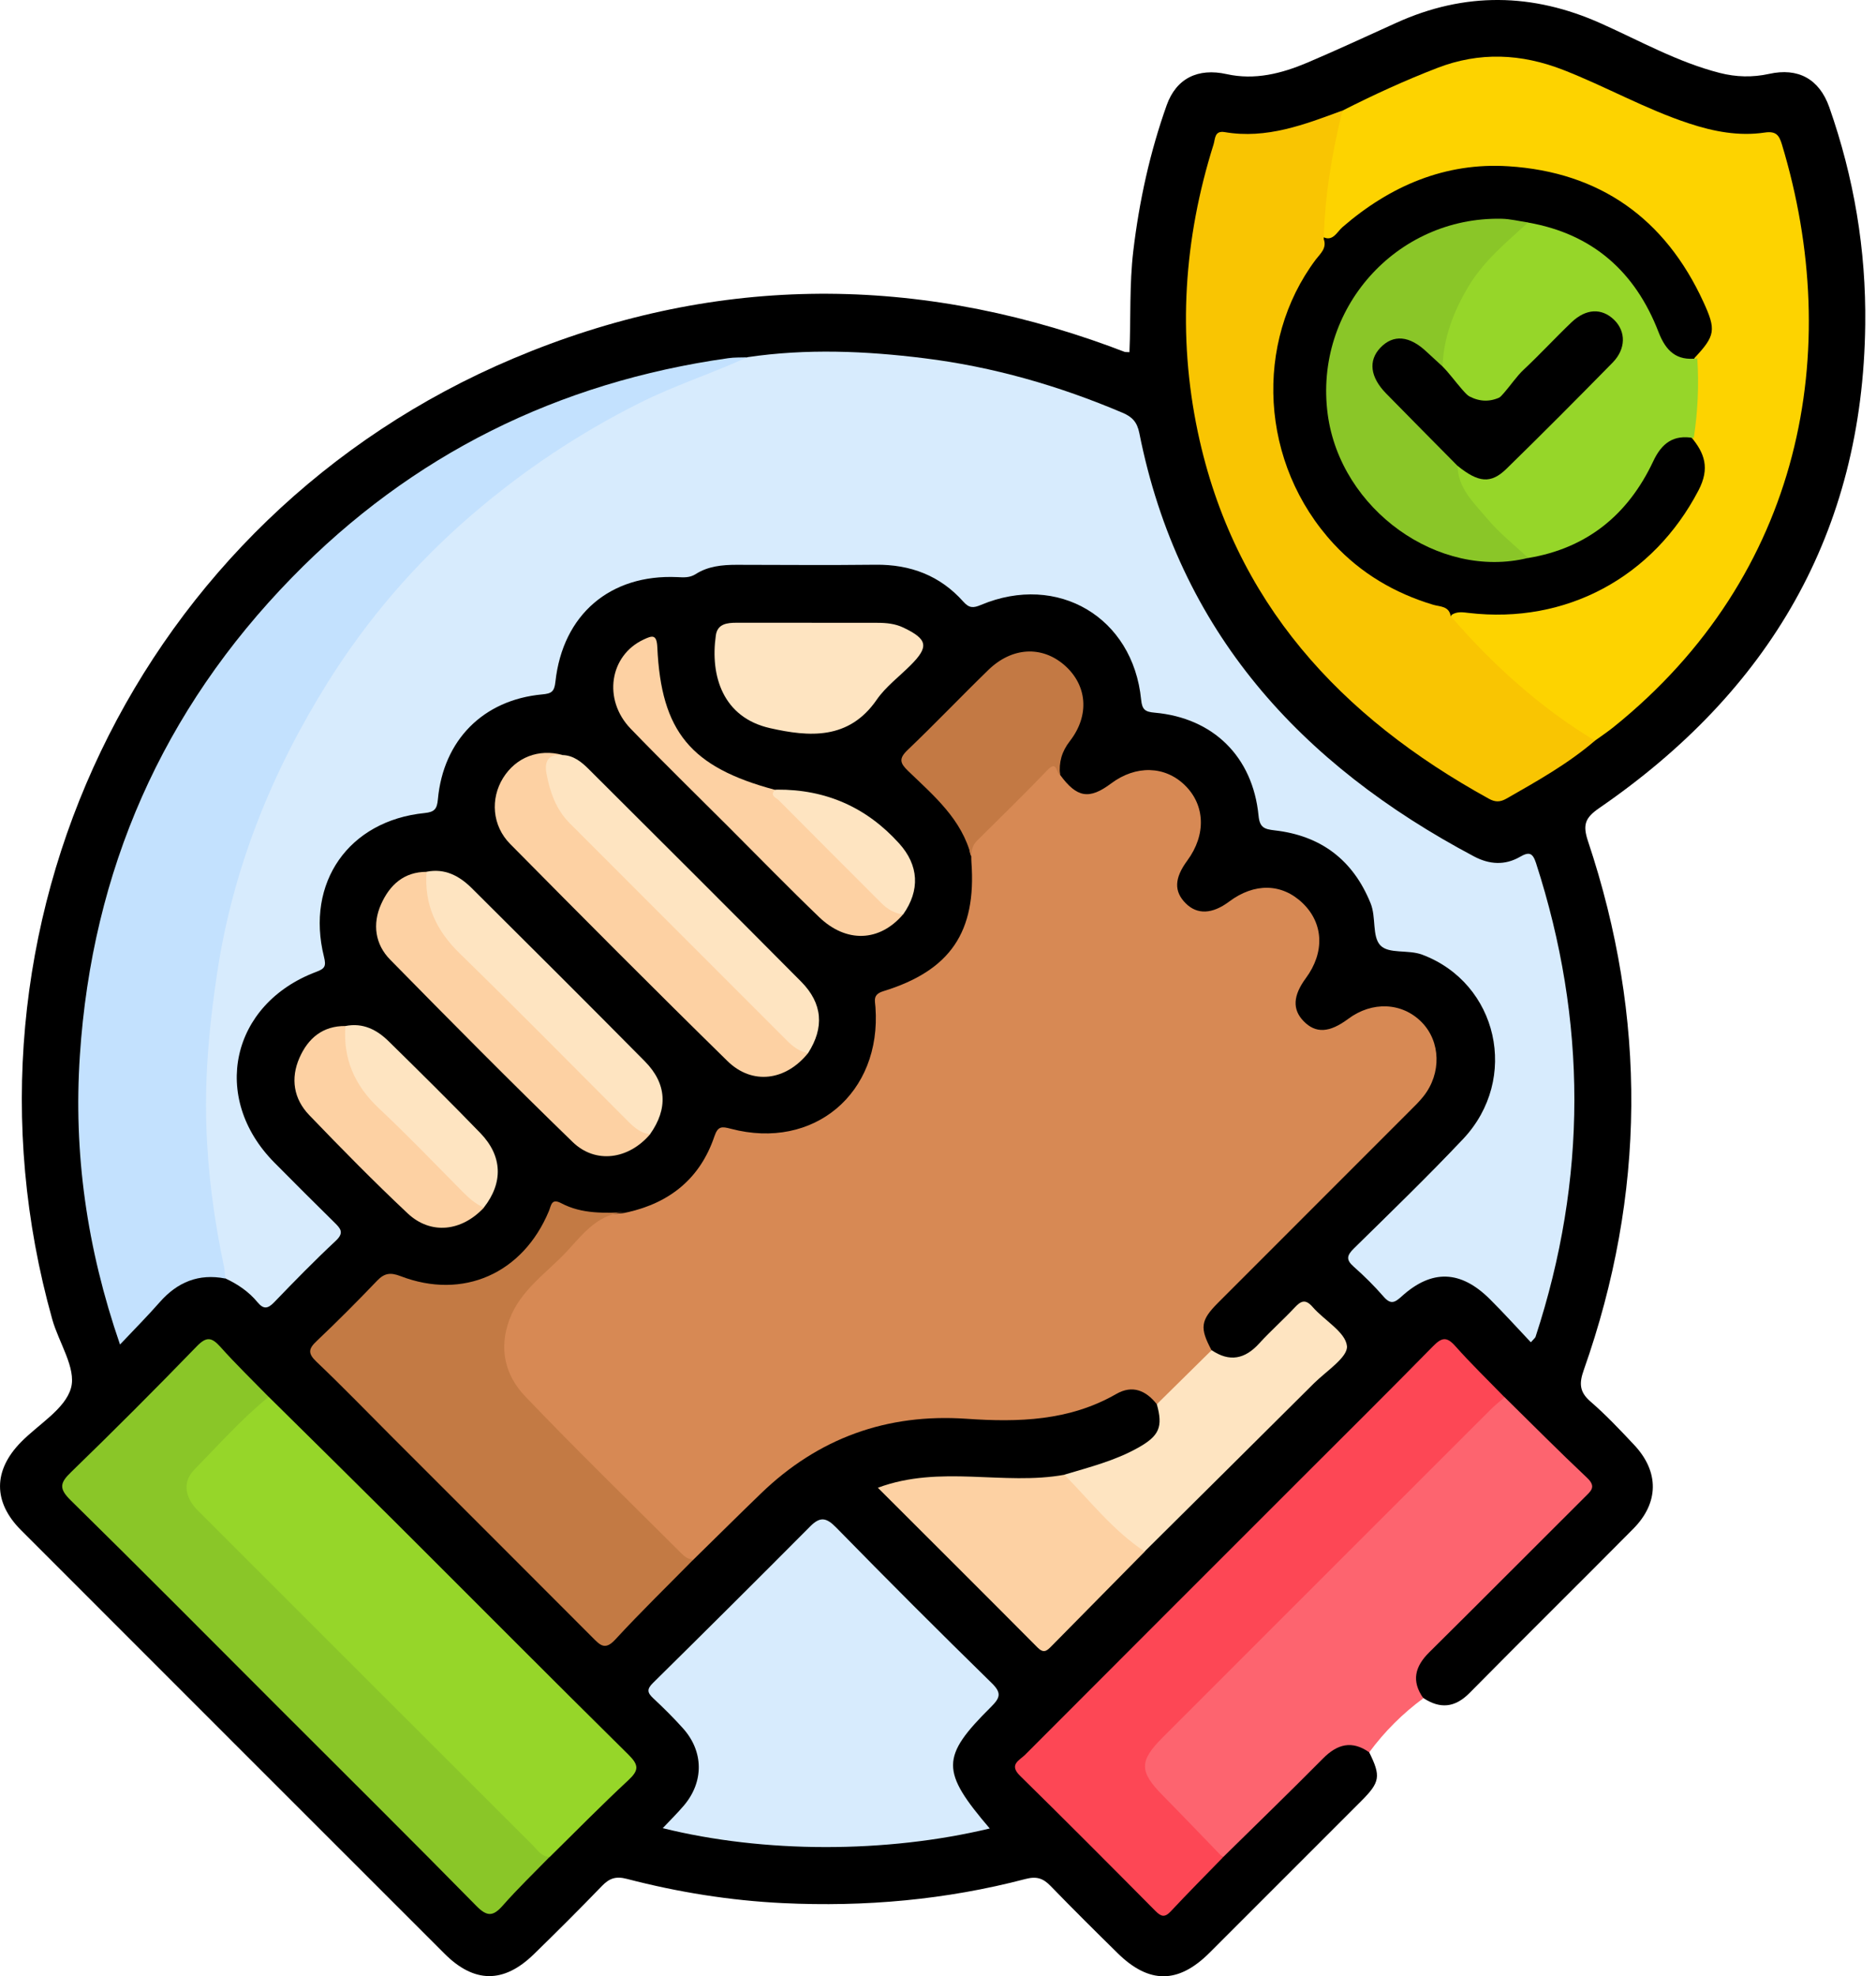 <svg fill="none" height="158" viewBox="0 0 150 158" width="150" xmlns="http://www.w3.org/2000/svg" xmlns:xlink="http://www.w3.org/1999/xlink"><clipPath id="a"><path d="m0 0h149.141v158h-149.141z"/></clipPath><g clip-path="url(#a)"><path d="m109.478 140.097c.946 1.911.872 2.387-.643 3.901-4.037 4.044-8.08 8.087-12.123 12.124-2.504 2.498-4.841 2.504-7.357.025-1.799-1.768-3.592-3.549-5.348-5.36-.594-.612-1.107-.798-2.009-.563-6.362 1.669-12.841 2.244-19.407 1.929-4.216-.204-8.377-.872-12.458-1.935-.903-.235-1.41-.049-2.009.569-1.787 1.855-3.611 3.672-5.453 5.465-2.405 2.337-4.761 2.312-7.128-.056-11.289-11.283-22.578-22.566-33.862-33.861-2.244-2.244-2.232-4.767-.006-7.036 1.403-1.434 3.549-2.658 4.006-4.346.427-1.57-.983-3.617-1.502-5.472-8.792-31.326 6.869-64.156 36.854-76.817 15.704-6.634 31.692-6.825 47.723-.971.383.142.76.297 1.15.433.086.031.198.018.402.031.117-2.702-.012-5.41.309-8.105.476-3.988 1.329-7.877 2.671-11.648.767-2.145 2.504-2.986 4.785-2.479 2.262.501 4.389-.043 6.442-.909 2.399-1.02 4.767-2.121 7.141-3.196 5.459-2.473 10.881-2.399 16.359.056 3.122 1.397 6.126 3.091 9.477 3.951 1.323.34 2.64.371 3.963.08 2.313-.513 4.007.396 4.81 2.665 1.973 5.62 2.949 11.4 2.875 17.367-.192 16.687-7.716 29.342-21.261 38.659-1.138.785-1.348 1.335-.903 2.665 4.717 14.115 4.618 28.223-.34 42.264-.371 1.051-.365 1.743.525 2.516 1.243 1.076 2.381 2.281 3.506 3.481 2.003 2.133 1.991 4.618-.074 6.702-4.347 4.389-8.749 8.729-13.089 13.125-1.181 1.193-2.355 1.286-3.697.408-1.28-.692-1.032-1.743-.606-2.794.278-.68.853-1.144 1.36-1.657 3.698-3.704 7.401-7.401 11.098-11.104 1.41-1.41 1.41-1.416.056-2.776-1.849-1.849-3.697-3.703-5.558-5.54-1.175-1.224-2.424-2.38-3.58-3.623-.705-.76-1.243-.834-2.022-.049-10.677 10.714-21.373 21.404-32.087 32.081-.841.835-.723 1.385.056 2.152 3.153 3.103 6.288 6.225 9.385 9.385.798.816 1.354.865 2.139.006 1.144-1.255 2.393-2.405 3.574-3.629 2.696-2.659 5.323-5.385 8.056-8.013 1.447-1.397 2.591-1.391 3.809-.13z" fill="#000"/><path d="m120.306 111.706c2.188 2.151 4.352 4.334 6.59 6.442.785.735.285 1.076-.198 1.564-4.142 4.124-8.259 8.272-12.414 12.383-1.15 1.138-1.453 2.3-.476 3.679-1.663 1.224-3.104 2.665-4.328 4.322-1.385-.971-2.547-.662-3.691.488-2.64 2.665-5.335 5.28-8.006 7.907-2.38-1.65-4.229-3.857-6.17-5.959-.686-.742-.439-1.75.031-2.616.272-.5.686-.896 1.088-1.292 8.649-8.649 17.298-17.305 25.96-25.942.445-.445.804-1.125 1.626-.976z" fill="#fd646f"/><path d="m92.497 112.268c-.872-1.101-1.948-1.564-3.24-.822-3.753 2.157-7.821 2.275-11.982 1.984-6.349-.439-11.846 1.54-16.433 5.973-1.812 1.749-3.598 3.524-5.397 5.286-.748.432-1.162-.174-1.57-.575-4.019-3.988-8.074-7.939-11.994-12.019-2.615-2.721-2.56-6.399.018-9.169 1.651-1.768 3.456-3.388 5.094-5.162.934-1.002 2.114-.563 3.166-.841 3.419-.767 5.83-2.72 6.962-6.071.284-.835.594-.797 1.323-.606 6.628 1.744 12.056-2.844 11.555-9.719-.037-.544-.229-1.014.625-1.28 5.373-1.651 7.456-4.748 7.048-10.319-.012-.154-.012-.309-.012-.464-.34-.73 0-1.292.482-1.781 1.713-1.75 3.45-3.481 5.193-5.199.767-.754 1.274-.705 1.422.458 1.342 1.842 2.331 2.009 4.087.692 1.966-1.471 4.297-1.416 5.892.142 1.632 1.589 1.712 3.963.204 6.016-1.051 1.422-1.088 2.479-.124 3.438.915.909 2.115.859 3.462-.148 2.022-1.515 4.223-1.471 5.88.124 1.676 1.614 1.774 3.938.254 5.997-1.033 1.397-1.089 2.51-.174 3.444.965.989 2.059.927 3.555-.185 1.917-1.434 4.322-1.329 5.886.266 1.515 1.546 1.589 4.087.142 5.917-.346.439-.76.835-1.162 1.236-5.088 5.094-10.183 10.183-15.271 15.277-1.403 1.41-1.472 2.01-.513 3.797-1.175 1.731-2.584 3.227-4.383 4.321z" fill="#d78954"/><path d="m59.76 28.557c4.723-.699 9.447-.501 14.152.086 5.484.68 10.758 2.195 15.846 4.359.773.328 1.162.736 1.342 1.632 3.147 15.827 12.878 26.473 26.758 33.837 1.224.649 2.473.73 3.679.031.717-.414 1.007-.328 1.273.482 4.099 12.637 4.105 25.268-.031 37.893-.024.08-.111.136-.377.439-1.1-1.162-2.157-2.337-3.276-3.45-2.331-2.318-4.637-2.405-7.042-.229-.557.507-.884.687-1.453.031-.742-.853-1.552-1.657-2.399-2.405-.631-.556-.538-.896.025-1.453 2.936-2.887 5.904-5.756 8.729-8.748 4.538-4.816 2.783-12.47-3.276-14.739-1.126-.42-2.671-.031-3.345-.748-.668-.717-.322-2.238-.773-3.351-1.403-3.475-3.981-5.416-7.666-5.836-.847-.099-1.206-.223-1.298-1.193-.464-4.699-3.623-7.802-8.304-8.217-.742-.068-1.002-.216-1.082-1.039-.649-6.591-6.671-10.146-12.798-7.58-.606.254-.94.284-1.422-.26-1.855-2.083-4.229-2.98-7.011-2.949-3.709.043-7.413.012-11.122.006-1.15 0-2.275.111-3.264.742-.482.309-.964.266-1.478.241-5.354-.241-9.15 2.986-9.737 8.365-.086.81-.322.946-1.07 1.014-4.705.439-7.895 3.654-8.328 8.39-.068.767-.266 1.014-1.063 1.094-6.059.612-9.527 5.552-8.043 11.499.185.748.068.94-.606 1.193-6.85 2.566-8.495 10.071-3.363 15.252 1.595 1.607 3.196 3.215 4.81 4.798.495.488.785.816.099 1.459-1.694 1.583-3.314 3.24-4.921 4.909-.513.532-.853.581-1.335 0-.693-.841-1.583-1.446-2.572-1.904-.649-.804-.711-1.811-.884-2.764-2.108-11.518-1.113-22.782 3.03-33.707 2.702-7.128 6.584-13.583 11.697-19.308 6.677-7.487 14.677-12.996 23.963-16.718 1.292-.519 2.64-.76 3.957-1.156z" fill="#d7ebfd"/><path d="m59.76 28.557c-2.832 1.304-5.812 2.25-8.606 3.654-4.835 2.424-9.286 5.385-13.385 8.909-4.55 3.907-8.414 8.402-11.58 13.465-4.439 7.11-7.537 14.745-8.81 23.098-.618 4.062-1.008 8.124-.884 12.229.117 3.839.624 7.629 1.422 11.388.062.297.062.606.086.915-2.121-.414-3.821.291-5.23 1.892-.977 1.113-2.022 2.164-3.178 3.388-2.665-7.734-3.728-15.339-3.209-23.11.977-14.789 6.597-27.593 16.952-38.208 9.589-9.836 21.286-15.617 34.888-17.54.507-.074 1.026-.05 1.54-.068z" fill="#c3e1fe"/><path d="m107.347 8.841c2.473-1.255 4.989-2.411 7.573-3.407 3.376-1.305 6.708-1.156 10.072.155 3.394 1.323 6.578 3.135 10.052 4.278 1.985.655 4 1.039 6.065.73.915-.136 1.15.235 1.367.946 4.983 16.458 1.651 34.43-13.466 46.591-.476.383-.989.723-1.484 1.082-.457.21-.785-.093-1.125-.297-3.814-2.3-6.967-5.372-9.991-8.581-.29-.309-.723-.655-.334-1.187.427-.272.885-.204 1.348-.148 7.827.921 14.77-2.875 18.381-9.793.927-1.774.501-2.98-.6-4.285-.012-2.102.099-4.204.278-6.3 1.676-1.787 1.744-2.25.718-4.482-3.067-6.683-8.297-10.387-15.593-10.85-5.045-.322-9.453 1.564-13.267 4.866-.464.402-.835 1.329-1.75.661-.012-3.431.056-6.85 1.756-9.979z" fill="#fdd300"/><path d="m116.003 49.269c3.357 3.876 7.116 7.289 11.524 9.948-2.158 1.855-4.619 3.227-7.073 4.631-.513.291-.903.291-1.416.006-11.852-6.529-20.39-15.71-23.265-29.317-1.632-7.747-1.119-15.438 1.261-22.993.136-.433.062-1.119.884-.983 3.351.575 6.38-.6 9.422-1.725-.835 3.376-1.41 6.795-1.496 10.282.266.73-.285 1.168-.637 1.632-4.958 6.615-4.501 16.322 1.44 22.739 2.177 2.349 4.86 3.932 7.939 4.859.525.161 1.286.086 1.409.921z" fill="#f9c502"/><path d="m79.142 146.185c-8.291 1.991-18.059 1.985-26.152-.025.594-.63 1.175-1.199 1.694-1.811 1.601-1.892 1.589-4.309-.068-6.164-.754-.841-1.558-1.639-2.386-2.411-.476-.445-.525-.724-.025-1.218 4.21-4.155 8.408-8.328 12.575-12.52.791-.797 1.286-.723 2.077.087 4.099 4.191 8.248 8.34 12.439 12.439.816.797.668 1.181-.056 1.904-4.031 4.006-4.031 5.119-.099 9.725z" fill="#d7ebfd"/><path d="m21.484 111.675c3.363 3.326 6.733 6.64 10.084 9.978 6.232 6.214 12.427 12.458 18.69 18.64.835.829.829 1.243-.012 2.028-2.145 1.991-4.198 4.087-6.288 6.14-.933.482-1.298-.371-1.756-.817-3.703-3.653-7.37-7.338-11.048-11.017-4.878-4.878-9.762-9.756-14.64-14.64-2.591-2.59-2.578-3.462.049-6.096 1.162-1.168 2.318-2.343 3.506-3.487.383-.371.717-.927 1.416-.729z" fill="#96d629"/><path d="m120.305 111.706c-.383.34-.791.655-1.15 1.02-8.742 8.729-17.472 17.465-26.207 26.201-1.867 1.867-1.855 2.708 0 4.594 1.62 1.644 3.221 3.32 4.829 4.983-1.397 1.434-2.807 2.856-4.173 4.315-.482.514-.773.408-1.224-.043-3.586-3.617-7.184-7.233-10.819-10.801-.915-.896-.056-1.23.39-1.669 7.345-7.363 14.702-14.714 22.053-22.065 3.53-3.531 7.079-7.042 10.578-10.61.686-.698 1.082-.797 1.775-.018 1.261 1.422 2.627 2.739 3.95 4.105z" fill="#fd4755"/><path d="m21.484 111.674c-2.158 1.762-4.006 3.84-5.948 5.824-.866.891-.785 1.966-.012 2.943.192.241.426.452.643.668 8.81 8.81 17.614 17.62 26.43 26.418.39.389.699.921 1.354.927-1.255 1.286-2.553 2.535-3.74 3.883-.779.89-1.261.921-2.133.031-5.193-5.286-10.461-10.504-15.697-15.741-5.57-5.57-11.11-11.159-16.73-16.68-.952-.934-.866-1.391.037-2.257 3.4-3.295 6.745-6.646 10.04-10.047.779-.803 1.193-.741 1.892.038 1.23 1.378 2.56 2.664 3.852 3.987z" fill="#8ac628"/><path d="m50.171 96.923c-2.269 0-3.499 1.669-4.822 3.098-1.62 1.749-3.722 3.085-4.618 5.483-.872 2.344-.328 4.464 1.255 6.127 4.087 4.279 8.334 8.402 12.52 12.588.266.266.55.457.94.464-2.09 2.126-4.229 4.204-6.25 6.398-.816.885-1.206.452-1.805-.148-5.305-5.323-10.628-10.634-15.945-15.951-2.04-2.04-4.043-4.117-6.133-6.102-.723-.686-.649-1.051.025-1.682 1.645-1.558 3.246-3.165 4.81-4.803.587-.612 1.063-.68 1.873-.371 4.995 1.922 9.781-.198 11.864-5.194.198-.476.198-1.051.995-.631 1.663.878 3.481.785 5.286.717z" fill="#c37a44"/><path d="m92.496 112.268c1.459-1.441 2.924-2.881 4.383-4.322 1.434.971 2.665.718 3.808-.544.897-.983 1.904-1.873 2.813-2.844.507-.544.866-.742 1.453-.068.934 1.076 2.628 2.003 2.745 3.123.093.89-1.657 2.009-2.634 2.979-4.507 4.489-9.026 8.971-13.539 13.447-.439.378-.791.075-1.076-.191-1.75-1.657-3.456-3.357-5.107-5.113-.204-.223-.377-.495-.241-.835 2.009-.6 4.043-1.113 5.892-2.151 1.688-.946 2.015-1.651 1.502-3.487z" fill="#fee4c1"/><path d="m85.109 117.906c2.077 2.115 3.907 4.483 6.424 6.14-2.492 2.522-4.983 5.045-7.468 7.573-.359.365-.612.594-1.107.099-4.198-4.229-8.427-8.433-12.767-12.773 4.995-1.861 10.053-.154 14.918-1.039z" fill="#fdd1a3"/><path d="m64.613 84.193c-1.774 2.207-4.458 2.584-6.442.643-5.849-5.731-11.623-11.537-17.379-17.36-1.453-1.471-1.589-3.623-.569-5.274 1.032-1.657 2.844-2.362 4.754-1.842-.884.538-1.02 1.286-.73 2.238.377 1.255.971 2.362 1.904 3.289 5.589 5.583 11.178 11.166 16.755 16.767.544.544 1.28.866 1.706 1.533z" fill="#fdd1a3"/><path d="m84.762 61.949c-.334-.111-.216-1.206-1.002-.39-1.849 1.923-3.747 3.784-5.645 5.657-.365.365-.439.791-.458 1.255-.742-2.968-2.98-4.841-5.039-6.825-.655-.631-.773-.989-.05-1.682 2.189-2.09 4.285-4.291 6.455-6.399 1.886-1.836 4.284-1.96 6.09-.383 1.818 1.589 2.034 4.0.433 6.065-.655.841-.89 1.7-.791 2.708z" fill="#c37944"/><path d="m51.983 90.679c-1.713 2.015-4.365 2.405-6.201.618-4.934-4.785-9.774-9.669-14.585-14.572-1.206-1.224-1.434-2.85-.723-4.439.686-1.533 1.818-2.584 3.642-2.584.105.117.247.241.247.383 0 3.135 1.892 5.175 3.975 7.184 3.301 3.178 6.498 6.467 9.737 9.7 1.274 1.267 2.51 2.572 3.907 3.709z" fill="#fdd1a3"/><path d="m64.613 84.193c-.693-.117-1.212-.519-1.694-1.002-5.781-5.787-11.567-11.574-17.354-17.36-1.101-1.101-1.589-2.492-1.867-3.969-.185-.989.136-1.614 1.28-1.496.89.025 1.533.563 2.108 1.138 5.669 5.651 11.339 11.302 16.977 16.983 1.719 1.737 1.855 3.672.55 5.707z" fill="#fee4c1"/><path d="m72.199 73.114c-1.867 2.183-4.526 2.306-6.714.198-2.448-2.356-4.816-4.785-7.215-7.184-2.621-2.621-5.274-5.206-7.846-7.87-2.244-2.331-1.682-5.861 1.039-7.128.686-.322 1.045-.439 1.094.612.309 6.77 2.683 9.608 9.416 11.407 3.382 3.351 6.578 6.894 10.226 9.972z" fill="#fdd1a3"/><path d="m64.91 49.794h5.243c.723 0 1.428.068 2.096.39 1.929.927 2.046 1.521.544 3.017-.909.909-1.978 1.706-2.696 2.745-2.226 3.227-5.404 2.974-8.526 2.269-3.771-.853-4.798-4.173-4.334-7.419.13-.921.896-1.008 1.657-1.008h6.016z" fill="#fee4c1"/><path d="m51.982 90.678c-.89-.093-1.447-.711-2.028-1.292-4.383-4.39-8.73-8.81-13.175-13.138-1.892-1.836-2.875-3.92-2.671-6.553 1.465-.291 2.615.328 3.604 1.304 4.631 4.606 9.261 9.212 13.849 13.855 1.768 1.787 1.855 3.796.42 5.818z" fill="#fee4c1"/><path d="m38.696 96.546c-1.793 1.923-4.266 2.195-6.114.451-2.696-2.535-5.292-5.175-7.858-7.846-1.243-1.292-1.508-2.924-.779-4.581.686-1.558 1.855-2.559 3.679-2.541.136.155.291.322.291.525-.006 2.869 1.62 4.822 3.561 6.696 2.461 2.374 4.934 4.742 7.227 7.289z" fill="#fdd1a3"/><path d="m38.697 96.546c-.68-.284-1.206-.76-1.719-1.28-2.213-2.232-4.383-4.501-6.677-6.652-1.935-1.818-2.881-3.944-2.683-6.584 1.41-.284 2.529.303 3.474 1.236 2.461 2.417 4.915 4.841 7.314 7.32 1.781 1.842 1.836 3.969.284 5.954z" fill="#fee4c1"/><path d="m72.199 73.114c-.68-.099-1.243-.427-1.725-.909-2.739-2.745-5.49-5.484-8.217-8.235-.198-.198-.742-.365-.284-.822.049-.006.099-.018.154-.018 3.899-.025 7.153 1.407 9.762 4.297 1.583 1.75 1.694 3.747.315 5.694z" fill="#fee4c1"/><path d="m122.178 17.793c5.175.903 8.582 3.951 10.436 8.761.588 1.515 1.441 2.318 3.098 2.096.136 2.133.043 4.26-.285 6.374-1.613-.297-2.559.396-3.245 1.867-2.004 4.253-5.28 6.943-9.998 7.722-2.794-1.391-4.544-3.747-5.916-6.442-.186-.365-.285-.804.259-1.032 1.929 1.175 3.413.587 4.866-.989 2.059-2.232 4.272-4.315 6.424-6.467.402-.402.828-.785 1.1-1.286.526-.958.575-1.892-.358-2.634-.878-.692-1.731-.482-2.498.254-1.632 1.57-3.215 3.19-4.822 4.791-1.661 1.657-3.327 1.63-4.996-.08-.464-.476-.989-.915-1.162-1.607-.037-3.332 1.434-6.059 3.542-8.47 1.002-1.144 1.966-2.411 3.555-2.862z" fill="#96d629"/><path d="m122.178 17.793c-1.737 1.583-3.554 3.073-4.785 5.144-1.174 1.972-1.966 4.043-2.052 6.356-.767 0-1.119-.649-1.633-1.045-1.211-.927-2.034-1.008-2.874-.229-.835.773-.86 1.879.105 3.017 1.521 1.799 3.258 3.388 4.946 5.026.321.309.995.47.655 1.169.025 1.824 1.329 2.98 2.356 4.216.964 1.162 2.182 2.114 3.289 3.159-7.147 1.768-15.005-3.864-16.025-11.481-1.119-8.396 5.453-15.802 13.898-15.636.711.012 1.422.198 2.127.297z" fill="#8ac628"/><path d="m116.534 37.237c-1.904-1.929-3.815-3.845-5.706-5.781-1.28-1.311-1.429-2.621-.47-3.642 1.045-1.107 2.349-.989 3.74.34.408.383.822.76 1.237 1.138 1.082 1.082 2.052 2.856 3.282 3.06 1.188.192 2.133-1.787 3.203-2.788 1.311-1.224 2.529-2.553 3.827-3.79 1.162-1.113 2.424-1.162 3.413-.204.952.927.958 2.325-.124 3.425-2.801 2.856-5.626 5.694-8.488 8.489-1.249 1.218-2.239 1.107-3.914-.247z" fill="#000"/></g></svg>